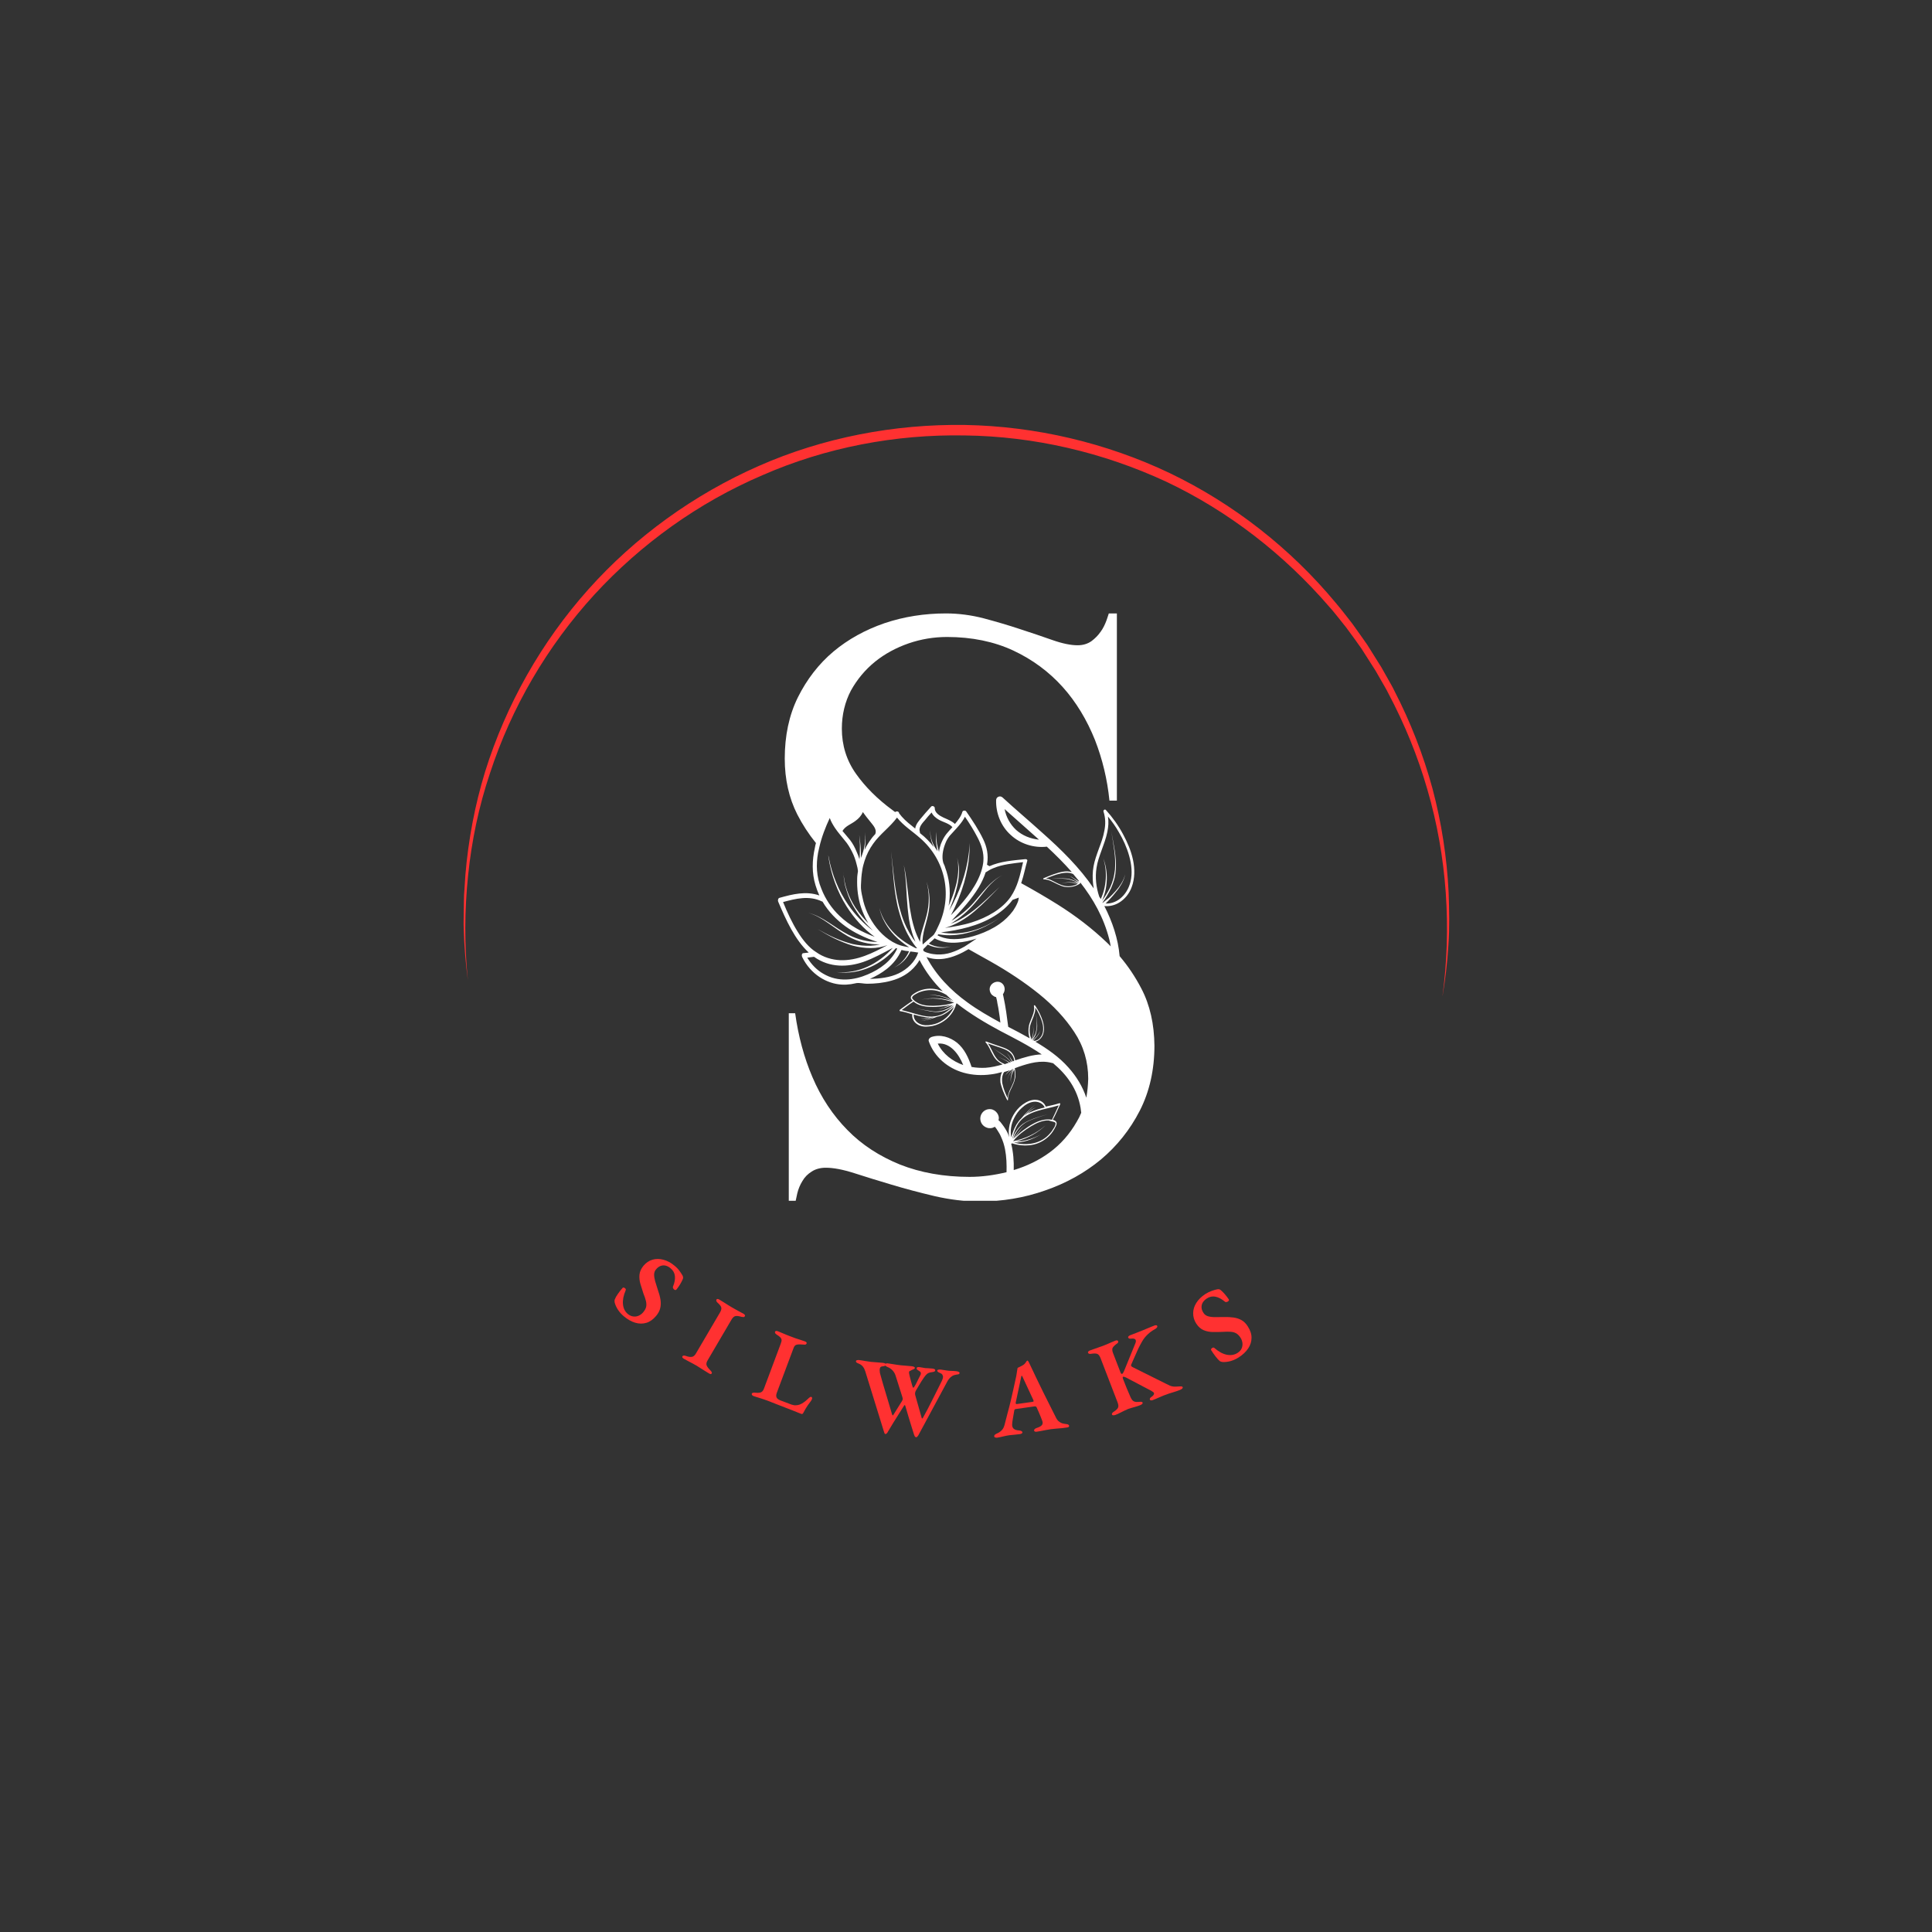 <svg xmlns="http://www.w3.org/2000/svg" xmlns:xlink="http://www.w3.org/1999/xlink" width="500" zoomAndPan="magnify" viewBox="0 0 375 375" height="500" preserveAspectRatio="xMidYMid meet" version="1.0"><rect x="0" y="0" width="375" height="375" fill="#333333" stroke="none"/><defs><g/><clipPath id="8a9c042beb"><path d="M 89.938 82.281 L 281.938 82.281 L 281.938 193.281 L 89.938 193.281 Z M 89.938 82.281 " clip-rule="nonzero"/></clipPath><clipPath id="3a8a81e783"><path d="M 151 119.066 L 224.328 119.066 L 224.328 233.066 L 151 233.066 Z M 151 119.066 " clip-rule="nonzero"/></clipPath></defs><g clip-path="url(#8a9c042beb)"><path fill="#ff3131" d="M 279.957 193.562 C 281.789 180.105 280.852 166.281 277.07 153.312 C 275.199 146.805 272.641 140.543 269.469 134.566 C 269.102 133.797 268.656 133.105 268.25 132.371 L 266.988 130.176 C 266.094 128.754 265.16 127.332 264.266 125.906 C 263.289 124.527 262.312 123.145 261.297 121.801 L 259.711 119.809 C 259.18 119.16 258.652 118.469 258.082 117.859 C 249.301 107.652 238.445 99.195 226.289 93.461 C 214.09 87.812 200.715 84.68 187.258 84.52 C 173.84 84.273 160.301 86.836 147.98 92.242 C 135.621 97.527 124.441 105.539 115.332 115.457 C 106.227 125.422 99.273 137.293 95.086 150.141 C 92.93 156.562 91.547 163.191 90.855 169.941 C 90.164 176.691 90.125 183.48 90.816 190.27 C 90.367 186.895 90.086 183.52 90.004 180.105 C 89.961 179.25 90.004 178.398 90.004 177.543 L 90.043 174.98 C 90.043 174.129 90.086 173.273 90.164 172.422 L 90.328 169.859 C 90.898 163.07 92.156 156.32 94.148 149.816 C 98.215 136.762 105.086 124.605 114.195 114.402 C 123.301 104.195 134.688 95.984 147.25 90.453 C 159.773 84.926 173.598 82.281 187.297 82.484 C 201 82.73 214.703 85.941 227.062 91.836 C 239.422 97.773 250.48 106.434 259.223 116.965 C 259.793 117.613 260.32 118.305 260.848 118.957 L 262.434 120.988 C 263.449 122.371 264.426 123.793 265.402 125.176 C 266.297 126.641 267.23 128.062 268.125 129.527 L 269.387 131.762 C 269.793 132.496 270.242 133.227 270.605 134 C 273.738 140.059 276.258 146.48 278.047 153.066 C 279.797 159.652 280.852 166.445 281.176 173.234 C 281.301 176.648 281.379 180.023 281.137 183.438 C 280.934 186.855 280.527 190.23 279.957 193.562 Z M 279.957 193.562 " fill-opacity="1" fill-rule="nonzero"/></g><g clip-path="url(#3a8a81e783)"><path fill="#ffffff" d="M 221.523 191.852 C 220.367 189.625 218.969 187.527 217.32 185.59 C 217.031 182.211 215.918 178.918 214.355 175.867 C 215.344 175.949 216.289 175.746 217.195 175.211 C 218.309 174.551 219.215 173.438 219.668 172.16 C 220.285 170.516 220.285 168.66 219.914 166.891 C 219.543 165.117 218.805 163.469 218.02 161.988 C 217.074 160.215 215.918 158.609 214.645 157.211 C 214.438 157.004 214.105 157.25 214.191 157.539 C 214.602 158.773 214.602 160.051 214.355 161.246 C 214.148 162.48 213.695 163.637 213.285 164.746 C 212.871 165.902 212.461 167.012 212.254 168.164 C 212.047 169.32 212.047 170.473 212.172 171.625 C 212.211 171.914 212.254 172.203 212.297 172.449 C 209.535 168.371 205.953 164.871 202.285 161.617 C 199.73 159.309 197.094 157.086 194.582 154.777 C 194.129 154.367 193.387 154.656 193.348 155.273 C 193.266 157.828 194.293 160.383 196.188 162.07 C 198.043 163.801 200.68 164.625 203.191 164.336 C 204.879 165.902 206.527 167.547 208.051 169.277 C 206.898 168.906 205.621 169.32 204.512 169.691 C 203.852 169.938 203.191 170.184 202.531 170.473 C 202.449 170.516 202.492 170.68 202.574 170.68 C 203.562 170.68 204.387 171.215 205.25 171.625 C 205.703 171.832 206.156 172.039 206.609 172.121 C 207.105 172.203 207.598 172.203 208.051 172.121 C 208.586 172.039 209.125 171.832 209.617 171.504 C 209.66 171.461 209.66 171.461 209.66 171.422 C 209.66 171.379 209.66 171.297 209.66 171.254 C 212.211 174.508 214.23 178.094 215.301 182.293 C 215.426 182.746 215.508 183.242 215.59 183.695 C 215.344 183.406 215.055 183.16 214.809 182.914 C 212.008 180.234 208.793 177.762 205.25 175.539 C 202.945 174.098 200.598 172.738 198.207 171.422 C 198.207 171.379 198.25 171.336 198.25 171.297 C 198.742 169.855 198.988 168.453 199.402 167.055 C 199.441 166.848 199.195 166.723 198.949 166.766 C 196.602 167.012 194.172 167.176 192.07 168.125 C 191.906 168.043 191.742 167.961 191.574 167.836 C 191.574 167.754 191.617 167.672 191.617 167.59 C 191.863 165.941 191.574 164.418 190.836 162.895 C 189.969 161.082 188.773 159.27 187.539 157.496 C 187.375 157.25 186.879 157.293 186.797 157.578 C 186.551 158.445 185.973 159.188 185.355 159.93 C 184.738 159.352 183.957 159.062 183.133 158.691 C 182.348 158.32 181.402 157.746 181.441 156.84 C 181.441 156.551 180.988 156.305 180.742 156.551 C 180 157.375 179.258 158.199 178.559 159.062 C 178.27 159.434 177.941 159.844 177.777 160.297 C 177.695 160.465 177.652 160.668 177.652 160.832 C 176.746 160.094 175.801 159.391 175.016 158.484 C 174.852 158.281 174.688 158.074 174.523 157.867 C 174.523 157.664 174.316 157.457 174.07 157.496 C 173.945 157.496 173.824 157.539 173.738 157.621 C 173.574 157.496 173.41 157.375 173.246 157.25 C 170.32 155.109 167.934 152.719 166.16 150.207 C 164.309 147.613 163.402 144.645 163.402 141.434 C 163.402 138.715 164.02 136.203 165.172 134.02 C 166.367 131.875 167.934 129.98 169.867 128.418 C 171.762 126.891 173.988 125.699 176.375 124.875 C 178.766 124.051 181.277 123.637 183.832 123.637 C 188.652 123.637 192.977 124.543 196.684 126.273 C 200.391 128.004 203.605 130.395 206.238 133.316 C 208.875 136.242 210.977 139.742 212.543 143.656 C 213.984 147.363 214.93 151.277 215.344 155.398 L 216.785 155.398 L 216.785 119.066 L 215.219 119.066 C 215.098 119.477 214.93 119.93 214.766 120.426 C 214.477 121.207 214.105 121.992 213.613 122.648 C 213.117 123.352 212.543 123.926 211.883 124.422 C 211.141 124.957 210.234 125.246 209.164 125.246 C 207.848 125.246 206.199 124.914 204.223 124.215 C 202.367 123.555 200.266 122.855 198 122.113 C 195.777 121.371 193.387 120.672 190.918 120.012 C 188.527 119.395 186.055 119.066 183.625 119.066 C 179.465 119.066 175.469 119.684 171.68 120.961 C 167.973 122.238 164.594 124.09 161.754 126.48 C 158.91 128.871 156.605 131.875 154.875 135.336 C 153.145 138.84 152.32 142.832 152.32 147.242 C 152.32 151.277 153.145 154.902 154.75 158.074 C 155.738 160.012 156.977 161.906 158.375 163.637 C 158.293 163.922 158.211 164.211 158.168 164.543 C 157.633 166.93 157.551 169.441 158.293 171.832 C 158.5 172.531 158.746 173.191 159.035 173.809 C 156.441 172.902 153.844 173.562 151.332 174.262 C 151.086 174.305 150.922 174.633 151.043 175.004 C 152.566 178.586 154.297 182.418 156.977 184.891 L 155.902 185.012 C 155.617 185.055 155.574 185.465 155.699 185.754 C 157.348 189.133 160.477 190.945 163.359 191.109 C 163.977 191.152 164.594 191.109 165.172 191.027 C 165.543 190.984 165.914 190.863 166.242 190.82 C 166.902 190.738 167.645 190.945 168.305 190.945 C 169.828 190.945 171.473 190.781 172.957 190.367 C 174.812 189.875 176.543 188.926 177.816 187.32 C 178.066 187.031 178.27 186.703 178.477 186.332 C 179.672 188.637 181.195 190.656 183.008 192.426 C 182.926 192.387 182.883 192.344 182.801 192.344 C 181.609 191.852 180.289 191.77 179.094 192.098 C 178.477 192.262 177.859 192.551 177.324 192.922 C 177.117 193.086 176.828 193.25 176.789 193.582 C 176.746 193.828 176.953 194.074 177.16 194.238 C 176.293 194.777 175.512 195.395 174.645 196.012 C 174.562 196.094 174.605 196.219 174.688 196.258 C 175.512 196.383 176.293 196.629 177.078 196.875 C 176.953 197.617 177.363 198.359 177.984 198.77 C 178.684 199.266 179.59 199.348 180.453 199.223 C 182.062 199.059 183.586 198.152 184.531 196.957 C 185.027 196.34 185.398 195.641 185.602 194.859 C 185.645 194.816 185.645 194.777 185.684 194.734 C 188.32 196.793 191.207 198.523 194.129 200.09 C 196.727 201.449 199.609 202.891 202.203 204.66 C 200.473 204.703 198.785 205.238 197.055 205.816 C 196.973 205.238 196.684 204.66 196.312 204.25 C 195.531 203.469 194.375 203.219 193.348 202.848 C 192.73 202.645 192.07 202.395 191.41 202.148 C 191.328 202.109 191.246 202.273 191.289 202.312 C 191.945 202.973 192.234 203.961 192.73 204.785 C 192.977 205.238 193.266 205.648 193.676 205.98 C 193.965 206.227 194.293 206.434 194.625 206.598 C 193.512 206.926 192.441 207.176 191.289 207.258 C 190.383 207.297 189.477 207.258 188.57 207.09 C 188.57 207.09 188.57 207.051 188.57 207.051 C 187.992 205.32 187.211 203.59 185.77 202.395 C 184.367 201.285 182.516 200.707 180.785 201.285 C 180.453 201.406 180.125 201.777 180.289 202.148 C 181.359 205.156 183.957 207.34 187.004 208.203 C 188.734 208.699 190.586 208.781 192.359 208.535 C 193.102 208.449 193.801 208.285 194.5 208.082 C 194.211 208.617 194.129 209.273 194.172 209.895 C 194.172 210.223 194.293 210.512 194.375 210.84 C 194.461 211.129 194.582 211.418 194.664 211.703 C 194.914 212.324 195.199 212.941 195.488 213.516 C 195.531 213.602 195.695 213.559 195.652 213.477 C 195.613 212.57 196.066 211.703 196.438 210.965 C 196.52 210.758 196.602 210.594 196.684 210.387 C 196.766 210.18 196.848 210.016 196.891 209.852 C 197.012 209.48 197.094 209.109 197.094 208.699 C 197.094 208.285 197.055 207.832 196.973 207.34 C 197.219 207.258 197.508 207.133 197.754 207.051 C 199.812 206.352 201.996 205.73 204.141 206.309 C 204.223 206.352 204.305 206.352 204.387 206.352 C 207.062 208.574 209.125 211.375 209.742 215.043 C 209.781 215.371 209.824 215.66 209.863 215.988 C 209.617 216.605 209.328 217.184 209 217.719 C 207.641 220.109 205.867 222.125 203.727 223.691 C 201.707 225.176 199.359 226.328 196.766 227.109 C 196.809 225.379 196.684 223.652 196.273 222.004 C 196.355 221.961 196.395 221.961 196.477 221.922 C 197.672 222.332 198.949 222.414 200.145 222.25 C 201.543 222.043 202.738 221.387 203.688 220.438 C 204.18 219.941 204.551 219.367 204.879 218.707 C 205.004 218.461 205.168 218.133 205.047 217.801 C 204.922 217.555 204.633 217.43 204.344 217.348 C 204.879 216.402 205.293 215.371 205.785 214.34 C 205.828 214.219 205.746 214.094 205.621 214.137 C 204.758 214.422 203.891 214.59 202.984 214.793 C 202.699 214.012 201.914 213.516 201.09 213.477 C 200.184 213.395 199.238 213.848 198.453 214.422 C 197.012 215.496 196.066 217.227 195.859 218.914 C 195.777 219.531 195.777 220.148 195.902 220.727 C 195.82 220.48 195.695 220.23 195.613 219.984 C 195.324 219.367 194.953 218.789 194.543 218.254 C 194.336 217.965 194.09 217.637 193.801 217.43 C 194.129 216.523 193.305 215.371 192.277 215.289 C 191 215.164 190.012 216.359 190.34 217.594 C 190.504 218.215 190.957 218.668 191.535 218.871 C 191.824 218.996 192.152 218.996 192.48 218.953 C 192.73 218.914 192.895 218.789 193.102 218.707 C 193.305 218.914 193.512 219.242 193.637 219.449 C 193.883 219.82 194.129 220.23 194.293 220.645 C 194.664 221.426 194.914 222.25 195.078 223.074 C 195.367 224.559 195.406 226.039 195.367 227.523 C 192.977 228.098 190.586 228.43 188.199 228.43 C 183.172 228.43 178.641 227.605 174.688 226.039 C 170.734 224.434 167.273 222.207 164.473 219.324 C 161.672 216.484 159.363 213.023 157.676 209.027 C 156.07 205.277 154.957 201.117 154.34 196.672 L 153.102 196.672 L 153.102 233.164 L 154.422 233.164 C 154.547 232.672 154.629 232.137 154.75 231.641 C 154.957 230.777 155.285 229.992 155.738 229.254 C 156.191 228.469 156.809 227.852 157.551 227.398 C 158.293 226.906 159.242 226.656 160.27 226.656 C 161.754 226.656 163.566 226.988 165.871 227.727 C 168.055 228.43 170.445 229.172 173.082 229.953 C 175.676 230.734 178.477 231.477 181.441 232.176 C 184.324 232.836 187.25 233.207 190.133 233.207 C 194.5 233.207 198.785 232.508 202.863 231.066 C 206.941 229.664 210.566 227.645 213.695 225.051 C 216.785 222.457 219.34 219.285 221.234 215.578 C 223.129 211.871 224.074 207.629 224.074 202.973 C 224.035 198.812 223.211 195.062 221.523 191.852 Z M 197.219 161.082 C 196.066 160.012 195.281 158.57 194.996 157.043 C 197.18 159.023 199.441 160.957 201.668 162.977 C 200.02 162.812 198.453 162.191 197.219 161.082 Z M 206.898 170.598 C 207.145 170.637 207.352 170.637 207.559 170.719 C 207.766 170.762 208.012 170.844 208.219 170.926 C 208.586 171.051 208.957 171.215 209.289 171.422 C 208.219 171.172 207.062 171.172 205.992 171.461 C 207.062 171.215 208.176 171.254 209.207 171.543 C 208.465 171.957 207.559 172.121 206.691 171.957 C 205.746 171.789 204.922 171.254 204.059 170.844 C 203.727 170.68 203.355 170.555 202.984 170.516 C 203.398 170.348 203.852 170.184 204.262 170.02 C 204.797 169.812 205.375 169.648 205.953 169.523 C 206.527 169.402 207.105 169.359 207.68 169.441 C 207.887 169.484 208.094 169.566 208.301 169.648 C 208.672 170.062 209 170.516 209.371 170.926 C 209.371 170.969 209.41 171.008 209.41 171.09 L 209 170.844 C 208.793 170.719 208.629 170.598 208.422 170.473 C 208.219 170.348 208.051 170.227 207.848 170.145 C 207.641 170.062 207.434 169.977 207.188 169.895 C 207.395 169.938 207.641 170.062 207.805 170.145 C 208.012 170.266 208.176 170.391 208.383 170.516 C 208.547 170.637 208.754 170.801 208.918 170.926 L 209.371 171.254 C 209.371 171.254 209.371 171.297 209.371 171.297 C 209 171.133 208.586 170.926 208.176 170.801 C 207.969 170.719 207.723 170.68 207.516 170.598 C 207.27 170.555 207.062 170.516 206.816 170.516 C 205.91 170.43 204.965 170.555 204.059 170.516 C 205.086 170.598 205.992 170.473 206.898 170.598 Z M 214.023 175.25 C 214.023 175.211 213.984 175.211 213.984 175.211 C 214.602 174.344 215.18 173.398 215.672 172.367 C 215.918 171.789 216.125 171.215 216.289 170.637 C 216.457 170.02 216.539 169.402 216.578 168.785 C 216.742 166.27 216.125 163.84 215.715 161.41 C 216.086 163.84 216.621 166.312 216.414 168.785 C 216.332 169.402 216.25 169.977 216.086 170.598 C 215.918 171.172 215.715 171.75 215.465 172.285 C 215.012 173.191 214.477 174.055 213.902 174.84 C 215.055 172.285 215.137 169.195 214.148 166.602 C 214.973 169.195 214.766 172.121 213.652 174.508 C 213.57 174.344 213.488 174.223 213.367 174.055 C 212.75 172.203 212.543 170.309 212.832 168.453 C 212.996 167.301 213.406 166.188 213.82 165.035 C 214.23 163.883 214.684 162.73 214.93 161.492 C 215.137 160.504 215.219 159.516 215.055 158.484 C 215.836 159.434 216.578 160.465 217.195 161.574 C 218.02 162.977 218.723 164.5 219.176 166.148 C 219.629 167.754 219.832 169.523 219.422 171.172 C 219.09 172.492 218.391 173.645 217.402 174.426 C 216.578 175.086 215.59 175.414 214.602 175.375 C 214.891 175.086 215.18 174.797 215.465 174.469 C 215.879 174.016 216.289 173.562 216.66 173.066 C 217.074 172.574 217.402 172.078 217.73 171.504 C 218.02 170.969 218.27 170.348 218.391 169.73 C 218.227 170.348 217.98 170.926 217.648 171.461 C 217.32 171.996 216.949 172.492 216.539 172.945 C 216.125 173.398 215.715 173.852 215.262 174.262 C 214.809 174.594 214.438 174.922 214.023 175.25 C 214.066 175.25 214.066 175.25 214.023 175.25 Z M 182.02 202.562 C 184.41 202.312 186.098 204.578 186.961 206.723 C 184.863 205.98 183.051 204.621 182.02 202.562 Z M 193.922 205.938 C 193.141 205.277 192.77 204.332 192.316 203.465 C 192.152 203.137 191.945 202.809 191.742 202.52 C 192.152 202.684 192.605 202.848 193.016 202.973 C 193.555 203.18 194.09 203.301 194.582 203.508 C 195.078 203.672 195.57 203.918 195.984 204.25 C 196.312 204.539 196.559 204.867 196.727 205.32 C 196.809 205.527 196.848 205.73 196.848 205.898 C 196.766 205.938 196.641 205.98 196.559 206.02 C 196.438 205.816 196.312 205.648 196.188 205.445 C 196.066 205.238 195.941 205.074 195.82 204.867 C 195.695 204.703 195.531 204.539 195.367 204.371 C 195.531 204.539 195.652 204.703 195.777 204.867 C 195.902 205.031 196.023 205.238 196.105 205.445 C 196.188 205.648 196.312 205.816 196.438 206.02 C 196.395 206.062 196.312 206.062 196.273 206.102 C 196.105 205.938 195.984 205.816 195.859 205.691 C 195.695 205.527 195.531 205.363 195.367 205.238 C 195.199 205.113 194.996 204.949 194.828 204.824 C 194.09 204.289 193.266 203.879 192.605 203.262 C 193.266 203.879 194.047 204.332 194.789 204.867 C 194.953 204.992 195.16 205.156 195.324 205.277 C 195.488 205.445 195.652 205.566 195.82 205.73 C 195.941 205.855 196.066 205.98 196.188 206.145 C 196.105 206.184 196.066 206.184 195.984 206.227 C 195.242 205.773 194.418 205.402 193.594 205.074 C 194.375 205.402 195.16 205.773 195.859 206.27 C 195.57 206.352 195.324 206.434 195.035 206.555 C 194.625 206.391 194.254 206.184 193.922 205.938 Z M 196.809 209.77 C 196.766 209.977 196.684 210.141 196.602 210.305 C 196.52 210.469 196.438 210.676 196.355 210.883 C 196.188 211.25 195.941 211.664 195.82 212.074 C 195.695 212.406 195.613 212.734 195.57 213.105 C 195.367 212.734 195.199 212.324 195.035 211.91 C 194.828 211.375 194.664 210.84 194.543 210.262 C 194.461 209.645 194.461 209.027 194.707 208.449 C 194.746 208.328 194.828 208.203 194.914 208.082 C 195.324 207.957 195.695 207.832 196.105 207.711 C 195.984 207.793 195.902 207.875 195.777 207.957 C 195.613 208.121 195.449 208.246 195.324 208.449 C 195.199 208.617 195.078 208.82 194.996 209.027 C 195.078 208.82 195.199 208.617 195.367 208.449 C 195.531 208.285 195.652 208.121 195.859 207.996 C 196.023 207.875 196.188 207.75 196.395 207.629 C 196.395 207.629 196.438 207.629 196.438 207.586 C 196.52 207.543 196.641 207.504 196.727 207.461 C 196.477 207.668 196.273 207.914 196.105 208.203 C 195.984 208.367 195.859 208.574 195.777 208.781 C 195.695 208.988 195.613 209.191 195.57 209.398 C 195.488 209.809 195.449 210.262 195.488 210.715 C 195.531 211.168 195.531 211.582 195.531 212.035 C 195.531 211.582 195.531 211.168 195.488 210.715 C 195.449 210.262 195.488 209.852 195.57 209.441 C 195.613 209.234 195.695 209.027 195.777 208.82 C 195.859 208.617 195.984 208.449 196.105 208.285 C 196.312 207.996 196.559 207.75 196.809 207.504 C 196.23 208.285 196.023 209.355 196.273 210.305 C 196.066 209.355 196.355 208.367 196.891 207.629 C 197.012 208.41 197.012 209.109 196.809 209.77 Z M 204.426 217.719 C 204.551 217.762 204.758 217.801 204.84 217.926 C 204.922 218.047 204.879 218.215 204.84 218.336 C 204.758 218.668 204.551 218.953 204.387 219.203 C 204.223 219.488 204.016 219.777 203.809 219.984 C 202.984 220.973 201.832 221.633 200.516 221.922 C 199.32 222.168 198 222.125 196.809 221.754 C 197.715 221.797 198.578 221.633 199.402 221.387 C 200.348 221.098 201.215 220.684 202.039 220.191 C 201.215 220.645 200.309 221.016 199.359 221.262 C 198.66 221.469 197.961 221.551 197.262 221.551 C 199.441 220.973 201.422 219.902 202.945 218.418 C 201.215 219.984 199.031 221.016 196.641 221.508 C 197.59 220.312 198.824 219.406 200.102 218.625 C 201.133 218.008 202.328 217.43 203.52 217.473 C 203.852 217.594 204.141 217.637 204.426 217.719 Z M 203.48 215.082 C 204.18 214.918 204.84 214.754 205.5 214.547 C 205.047 215.496 204.633 216.441 204.18 217.348 C 202.945 217.102 201.668 217.512 200.598 218.09 C 199.895 218.461 199.238 218.914 198.621 219.367 C 197.961 219.859 197.383 220.395 196.848 220.973 C 197.137 220.562 197.465 220.148 197.754 219.738 C 197.961 219.449 198.168 219.203 198.414 218.953 C 198.66 218.707 198.906 218.5 199.195 218.336 C 198.906 218.5 198.621 218.707 198.371 218.953 C 198.125 219.203 197.879 219.449 197.672 219.738 C 197.344 220.148 197.012 220.602 196.684 221.016 C 196.848 220.48 197.094 219.984 197.426 219.488 C 197.836 218.832 198.414 218.297 199.074 217.883 C 199.402 217.68 199.773 217.512 200.102 217.391 C 200.473 217.227 200.801 217.102 201.172 216.977 C 201.914 216.73 202.613 216.484 203.355 216.277 C 202.613 216.484 201.914 216.688 201.172 216.938 C 200.801 217.059 200.434 217.184 200.102 217.348 C 199.73 217.473 199.359 217.637 199.031 217.844 C 198.332 218.215 197.754 218.789 197.301 219.449 C 196.93 219.941 196.684 220.52 196.477 221.098 C 196.52 220.809 196.602 220.48 196.727 220.191 C 196.727 220.148 196.727 220.148 196.727 220.109 C 196.973 219.406 197.219 218.707 197.633 218.09 C 198.043 217.473 198.621 216.938 199.277 216.523 C 200.598 215.742 202.078 215.414 203.48 215.082 Z M 196.848 217.02 C 197.219 216.277 197.715 215.578 198.332 215.043 C 198.988 214.422 199.812 213.93 200.68 213.848 C 201.543 213.766 202.449 214.176 202.781 214.961 C 202.328 215.082 201.875 215.164 201.422 215.328 C 200.762 215.535 200.102 215.781 199.484 216.152 C 199.609 216.031 199.691 215.949 199.812 215.824 C 200.184 215.496 200.598 215.164 201.09 214.961 C 200.598 215.125 200.184 215.414 199.773 215.742 C 199.441 216.031 199.113 216.32 198.785 216.605 C 199.441 215.824 200.145 215.082 200.926 214.422 C 199.938 215.207 199.031 216.113 198.207 217.102 C 198 217.309 197.797 217.512 197.633 217.762 C 197.094 218.461 196.766 219.285 196.477 220.109 C 196.477 220.109 196.477 220.148 196.477 220.148 C 196.395 220.355 196.312 220.562 196.273 220.766 C 196.066 219.531 196.23 218.215 196.848 217.02 Z M 191.328 169.32 C 191.824 168.988 192.316 168.703 192.852 168.496 C 194.625 167.754 196.602 167.59 198.578 167.344 C 198.289 168.535 198.043 169.773 197.633 171.008 C 197.301 172.039 196.848 173.066 196.188 174.055 C 194.582 176.402 191.617 178.094 188.609 179.039 C 186.922 179.574 185.148 179.863 183.422 180.113 C 184.449 179.824 185.48 179.371 186.387 178.836 C 187.414 178.258 188.363 177.559 189.227 176.816 C 190.094 176.074 190.918 175.293 191.699 174.508 C 192.48 173.727 193.223 172.945 194.008 172.16 C 193.223 172.902 192.398 173.688 191.617 174.426 C 190.793 175.168 189.969 175.949 189.062 176.652 C 188.156 177.352 187.211 178.012 186.223 178.547 C 185.684 178.836 185.109 179.082 184.531 179.289 C 186.344 178.215 187.91 176.816 189.188 175.332 C 190.051 174.344 190.793 173.316 191.617 172.328 C 192.441 171.379 193.387 170.473 194.582 169.855 C 193.348 170.473 192.359 171.336 191.492 172.285 C 190.629 173.234 189.848 174.223 188.98 175.211 C 187.785 176.57 186.305 177.762 184.695 178.711 C 186.676 176.609 188.609 174.508 189.969 172.242 C 190.504 171.336 190.957 170.391 191.289 169.402 C 191.207 169.359 191.246 169.359 191.328 169.32 Z M 182.637 180.977 C 186.223 180.523 189.848 179.742 192.934 177.848 C 194.293 177.023 195.57 175.949 196.438 174.797 C 196.477 174.758 196.52 174.715 196.52 174.676 L 197.754 174.223 C 197.715 174.594 197.633 174.922 197.465 175.293 C 197.262 175.785 196.973 176.281 196.641 176.773 C 195.941 177.723 195.035 178.629 193.965 179.371 C 192.73 180.234 191.328 180.895 189.93 181.387 C 188.652 181.84 187.293 182.172 185.934 182.254 C 185.438 182.293 184.945 182.293 184.449 182.254 C 183.586 182.172 182.762 181.965 181.977 181.555 C 182.02 181.473 182.062 181.43 182.102 181.348 C 182.43 181.387 182.762 181.43 183.09 181.473 C 184.777 181.637 186.508 181.43 188.156 180.977 C 190.34 180.398 192.359 179.371 194.129 178.051 C 190.836 180.441 186.59 181.719 182.637 180.977 Z M 186.18 160.176 C 186.633 159.641 187.004 159.105 187.293 158.527 C 188.199 159.844 189.023 161.164 189.723 162.523 C 190.504 164.004 191 165.488 190.875 167.137 C 190.875 167.262 190.836 167.383 190.836 167.508 C 190.422 170.473 188.488 173.316 186.18 175.91 C 185.684 176.488 185.148 177.062 184.574 177.641 C 185.684 175.539 186.508 173.438 187.129 171.336 C 187.621 169.566 187.992 167.797 188.117 166.066 C 188.199 165.242 188.199 164.418 188.199 163.637 C 188.156 164.418 188.117 165.199 187.992 166.023 C 187.746 167.754 187.332 169.523 186.715 171.297 C 186.098 173.109 185.273 174.961 184.242 176.734 C 184.82 175.25 185.398 173.77 185.727 172.242 C 185.973 171.254 186.098 170.309 186.137 169.32 C 186.137 168.824 186.137 168.332 186.055 167.879 C 186.016 167.383 185.891 166.93 185.77 166.477 C 185.891 166.93 185.973 167.426 185.973 167.918 C 186.016 168.414 186.016 168.867 185.973 169.359 C 185.891 170.309 185.727 171.297 185.438 172.242 C 185.109 173.438 184.656 174.633 184.121 175.828 C 184.16 175.582 184.203 175.332 184.242 175.129 C 184.531 172.781 184.242 170.473 183.422 168.289 C 183.422 168.25 183.422 168.207 183.379 168.164 C 183.379 168.164 183.379 168.125 183.379 168.125 C 183.297 167.918 183.215 167.715 183.09 167.465 C 182.762 166.355 183.008 165.035 183.379 164.004 C 183.422 163.883 183.461 163.801 183.504 163.676 C 183.707 163.141 183.996 162.645 184.367 162.191 C 184.984 161.492 185.645 160.832 186.18 160.176 Z M 178.52 160.75 C 178.641 160.176 179.137 159.641 179.508 159.227 C 179.918 158.691 180.371 158.199 180.824 157.703 C 181.07 158.281 181.648 158.773 182.227 159.105 C 183.09 159.598 184.203 159.805 184.863 160.547 C 184.492 160.957 184.078 161.41 183.707 161.863 C 183.379 162.277 183.09 162.77 182.844 163.305 C 182.762 163.512 182.68 163.676 182.598 163.883 C 182.43 164.375 182.309 164.871 182.266 165.363 C 182.102 164.828 181.977 164.293 181.855 163.758 C 181.812 163.43 181.773 163.059 181.73 162.73 C 181.691 162.316 181.691 161.863 181.691 161.453 C 181.648 161.863 181.648 162.277 181.648 162.688 C 181.648 163.059 181.691 163.43 181.73 163.801 C 181.812 164.254 181.855 164.746 181.977 165.199 C 181.277 164.293 180.785 163.266 180.617 162.109 C 180.578 161.781 180.535 161.453 180.535 161.121 C 180.535 161.453 180.535 161.781 180.578 162.07 C 180.66 162.895 180.906 163.676 181.238 164.418 C 180.867 163.922 180.496 163.469 180.043 163.016 C 179.59 162.562 179.094 162.109 178.559 161.699 C 178.559 161.656 178.559 161.574 178.559 161.535 C 178.477 161.246 178.438 161 178.52 160.75 Z M 163.523 161.285 C 164.102 160.297 165.254 159.969 166.078 159.309 C 166.656 158.898 167.191 158.32 167.48 157.621 C 167.934 158.238 168.344 158.816 168.84 159.391 C 169.332 160.051 170.238 160.875 169.91 161.824 C 169.91 161.824 169.91 161.863 169.91 161.863 C 169.621 162.191 169.332 162.48 169.086 162.852 C 168.59 163.512 168.18 164.211 167.809 164.953 C 168.016 163.801 168.055 162.645 167.934 161.492 C 168.055 163.223 167.766 164.953 167.109 166.52 C 167.109 165.941 167.109 165.406 167.066 164.828 C 167.027 163.883 166.902 162.934 166.777 162.027 C 166.859 162.977 166.945 163.922 166.902 164.828 C 166.902 165.488 166.902 166.105 166.82 166.766 C 166.656 166.27 166.492 165.777 166.285 165.363 C 165.953 164.543 165.543 163.758 165.008 163.059 C 164.555 162.48 164.02 161.906 163.523 161.285 Z M 158.789 165.531 C 158.871 165.16 158.953 164.789 159.035 164.418 C 159.488 162.441 160.23 160.547 161.055 158.773 C 161.301 159.477 161.672 160.094 162.043 160.668 C 162.617 161.535 163.32 162.316 163.938 163.098 C 164.512 163.758 164.965 164.5 165.379 165.324 C 165.789 166.105 166.078 166.973 166.285 167.836 C 166.406 168.25 166.492 168.66 166.531 169.07 C 166.492 169.277 166.492 169.441 166.449 169.648 C 166.367 170.184 166.367 170.719 166.367 171.254 C 166.367 173.148 166.695 175.086 167.398 176.855 C 167.727 177.68 168.098 178.465 168.551 179.207 C 167.645 178.301 166.82 177.309 166.078 176.238 C 165.418 175.211 164.844 174.098 164.43 172.902 C 164.227 172.328 164.059 171.707 163.938 171.09 C 163.812 170.473 163.73 169.855 163.73 169.195 C 163.73 169.812 163.773 170.473 163.895 171.09 C 163.977 171.707 164.141 172.328 164.348 172.945 C 164.719 174.18 165.254 175.332 165.914 176.363 C 166.902 178.012 168.137 179.41 169.457 180.648 C 167.645 179.289 165.996 177.598 164.637 175.621 C 162.785 172.945 161.465 169.73 160.848 166.355 C 160.805 166.23 160.805 166.105 160.766 166.023 C 160.766 166.148 160.805 166.23 160.805 166.355 C 161.301 169.773 162.535 173.109 164.309 175.91 C 165.789 178.258 167.645 180.316 169.785 181.84 C 167.355 180.934 164.965 179.699 162.949 177.762 C 161.465 176.363 160.188 174.508 159.406 172.449 C 158.457 170.145 158.375 167.797 158.789 165.531 Z M 168.508 179.121 Z M 154.832 180.852 C 153.723 179.082 152.816 177.105 151.992 175.086 C 154.461 174.426 157.016 173.77 159.527 174.961 C 159.57 175.004 159.613 175.004 159.652 175.004 C 160.23 175.992 160.93 176.898 161.672 177.68 C 163.195 179.289 164.965 180.523 166.82 181.43 C 167.973 182.008 169.125 182.461 170.32 182.828 C 168.426 182.828 166.492 182.375 164.68 181.43 C 163.402 180.77 162.125 179.906 160.887 179.082 C 159.613 178.258 158.293 177.516 156.895 177.188 C 158.293 177.559 159.57 178.34 160.805 179.207 C 162.043 180.07 163.277 180.977 164.555 181.719 C 166.531 182.828 168.672 183.324 170.816 183.324 C 170.238 183.449 169.621 183.531 169.004 183.57 C 167.852 183.613 166.656 183.488 165.5 183.242 C 164.348 182.953 163.195 182.543 162.043 182.047 C 160.887 181.555 159.777 180.934 158.664 180.316 C 159.777 180.977 160.887 181.637 162 182.172 C 163.152 182.707 164.309 183.199 165.461 183.531 C 166.656 183.859 167.852 184.023 169.043 184.023 C 170.156 184.023 171.227 183.82 172.258 183.449 C 169.414 184.973 166.449 186.496 163.07 186.371 C 161.508 186.289 159.859 185.836 158.418 184.809 C 157.016 183.941 155.82 182.461 154.832 180.852 Z M 159.816 189.008 C 158.582 188.309 157.512 187.238 156.688 185.879 L 158.004 185.715 C 161.055 187.898 164.594 187.73 167.602 186.703 C 169.578 186 171.434 184.973 173.285 183.984 C 170.566 187.031 166.613 189.09 162.371 188.68 C 164.637 189.008 166.945 188.598 168.961 187.691 C 170.816 186.867 172.504 185.59 173.906 184.023 C 173.988 184.066 174.07 184.105 174.152 184.105 C 173.039 186.539 170.773 188.145 168.426 189.133 C 165.832 190.246 162.699 190.699 159.816 189.008 Z M 174.441 188.926 C 172.711 189.75 170.773 189.957 168.84 189.996 C 169.992 189.504 171.145 188.844 172.133 188.062 C 173.371 187.074 174.359 185.836 174.977 184.395 C 175.469 184.52 175.965 184.602 176.457 184.641 C 175.883 185.961 174.852 187.156 173.535 187.812 C 174.895 187.195 176.047 186.086 176.707 184.684 C 177.199 184.727 177.695 184.809 178.188 184.891 C 178.188 184.891 178.23 184.891 178.23 184.891 C 177.613 186.703 176.129 188.102 174.441 188.926 Z M 179.055 182.5 C 179.094 181.965 179.176 181.43 179.301 180.852 C 179.383 180.441 179.508 179.988 179.629 179.574 C 179.797 178.918 180 178.258 180.125 177.598 C 180.617 175.414 180.496 173.191 179.836 171.133 C 180.414 173.234 180.414 175.414 179.879 177.559 C 179.711 178.176 179.547 178.793 179.344 179.41 C 179.219 179.863 179.055 180.316 178.93 180.77 C 178.766 181.305 178.641 181.883 178.602 182.461 C 178.602 182.582 178.602 182.707 178.602 182.828 C 178.148 182.008 177.777 181.141 177.488 180.234 C 177.281 179.574 177.117 178.918 176.953 178.215 C 176.953 178.133 176.91 178.051 176.91 177.969 C 176.789 177.352 176.707 176.773 176.582 176.156 C 176.5 175.457 176.418 174.797 176.336 174.098 C 176.254 173.398 176.172 172.695 176.09 172.039 C 175.922 170.637 175.758 169.277 175.43 167.918 C 175.676 169.277 175.801 170.68 175.883 172.039 C 175.922 172.738 175.965 173.438 176.004 174.141 C 176.047 174.84 176.129 175.539 176.172 176.238 C 176.211 176.734 176.293 177.188 176.336 177.68 C 176.375 177.887 176.375 178.094 176.418 178.34 C 176.543 179.039 176.664 179.742 176.871 180.441 C 177.078 181.266 177.363 182.047 177.695 182.828 C 177.531 182.625 177.363 182.375 177.199 182.172 C 176.746 181.473 176.336 180.77 175.965 180.027 C 175.469 179 175.059 177.93 174.77 176.816 C 174.605 176.32 174.48 175.785 174.359 175.293 C 173.574 171.996 173.371 168.617 172.957 165.242 C 173.328 168.578 173.41 171.996 174.109 175.332 C 174.191 175.746 174.277 176.156 174.398 176.57 C 174.73 177.805 175.098 179.039 175.637 180.195 C 175.965 180.977 176.375 181.719 176.828 182.461 C 177.199 183.035 177.57 183.57 178.023 184.066 C 177.898 184.066 177.777 184.023 177.695 184.023 C 176.254 183.324 174.895 182.418 173.738 181.305 C 172.34 179.945 171.188 178.215 170.691 176.238 C 171.105 178.258 172.215 180.07 173.574 181.512 C 174.441 182.418 175.43 183.199 176.457 183.859 C 176.172 183.82 175.883 183.777 175.551 183.695 C 174.48 183.488 173.492 183.035 172.547 182.375 C 170.773 181.141 169.332 179.289 168.387 177.227 C 167.934 176.238 167.602 175.211 167.398 174.141 C 167.23 173.398 167.066 172.613 167.109 171.832 C 167.148 170.883 167.191 169.938 167.355 168.988 C 167.438 168.371 167.602 167.715 167.809 167.094 C 168.18 165.902 168.758 164.789 169.457 163.801 C 170.816 161.863 172.75 160.547 174.109 158.691 C 175.387 160.297 177.078 161.328 178.559 162.645 C 183.625 167.012 184.984 174.016 182.02 179.988 C 181.895 180.234 181.773 180.48 181.648 180.77 C 181.523 180.977 181.402 181.184 181.277 181.387 C 181.07 181.637 180.785 181.84 180.535 182.047 C 180.043 182.461 179.59 182.914 179.094 183.324 C 179.055 182.996 179.055 182.746 179.055 182.5 Z M 179.219 184.273 C 179.219 184.23 179.258 184.188 179.301 184.148 C 179.426 183.984 179.629 183.859 179.754 183.695 C 179.797 183.652 180.043 183.324 180.125 183.367 C 181.523 184.066 183.172 184.148 184.613 183.695 C 183.172 184.066 181.609 183.859 180.289 183.16 C 180.453 182.996 180.617 182.828 180.785 182.707 C 180.988 182.543 181.195 182.336 181.402 182.129 C 182.762 182.871 184.285 183.078 185.809 182.953 C 187.086 182.871 188.363 182.582 189.559 182.172 C 188.773 182.707 187.992 183.242 187.211 183.734 C 186.387 184.188 185.52 184.602 184.613 184.891 C 183.75 185.18 182.801 185.301 181.855 185.262 C 181.402 185.219 180.906 185.18 180.453 185.055 C 180.043 184.93 179.547 184.848 179.258 184.559 C 179.219 184.52 179.176 184.395 179.219 184.273 Z M 176.871 196.547 C 176.254 196.383 175.637 196.219 175.016 196.051 C 175.801 195.477 176.543 194.898 177.324 194.406 C 178.188 195.145 179.383 195.395 180.535 195.434 C 181.238 195.477 181.977 195.434 182.68 195.352 C 183.379 195.27 184.121 195.188 184.82 194.98 C 184.41 195.145 183.996 195.312 183.543 195.477 C 183.254 195.598 182.969 195.684 182.637 195.766 C 182.348 195.848 182.02 195.887 181.73 195.887 C 182.062 195.887 182.348 195.848 182.68 195.805 C 182.969 195.723 183.297 195.641 183.586 195.559 C 184.039 195.395 184.531 195.23 184.984 195.062 C 184.574 195.395 184.16 195.684 183.668 195.887 C 183.051 196.176 182.309 196.34 181.609 196.34 C 181.238 196.34 180.906 196.301 180.578 196.219 L 179.547 196.051 C 178.848 195.93 178.188 195.805 177.531 195.641 C 178.188 195.805 178.891 195.969 179.547 196.094 L 180.578 196.301 C 180.906 196.34 181.277 196.422 181.648 196.422 C 182.348 196.465 183.09 196.301 183.75 196.012 C 184.285 195.766 184.738 195.477 185.191 195.145 C 185.027 195.352 184.777 195.559 184.574 195.723 C 184.574 195.723 184.531 195.766 184.531 195.766 C 183.996 196.176 183.461 196.59 182.844 196.875 C 182.227 197.164 181.523 197.289 180.824 197.328 C 179.426 197.328 178.105 196.918 176.871 196.547 Z M 182.926 198.07 C 182.309 198.484 181.609 198.77 180.867 198.895 C 180.082 199.059 179.219 199.059 178.52 198.73 C 177.777 198.398 177.281 197.699 177.363 196.918 C 177.777 197.039 178.188 197.164 178.602 197.246 C 179.219 197.371 179.836 197.492 180.453 197.492 C 180.332 197.535 180.207 197.578 180.043 197.578 C 179.59 197.66 179.137 197.742 178.684 197.66 C 179.137 197.781 179.59 197.742 180.082 197.66 C 180.496 197.578 180.867 197.492 181.277 197.453 C 180.414 197.781 179.547 198.031 178.641 198.195 C 179.754 198.031 180.906 197.742 181.977 197.328 C 182.227 197.289 182.473 197.207 182.719 197.125 C 183.461 196.836 184.121 196.34 184.695 195.848 C 184.695 195.848 184.738 195.805 184.738 195.805 C 184.902 195.684 185.066 195.559 185.191 195.395 C 184.695 196.504 183.914 197.453 182.926 198.07 Z M 181.156 195.23 C 180.043 195.23 178.848 195.145 177.898 194.527 C 177.652 194.406 177.445 194.199 177.281 194.035 C 177.199 193.953 177.035 193.828 177.035 193.664 C 177.035 193.539 177.117 193.418 177.199 193.332 C 177.406 193.129 177.695 192.965 177.941 192.84 C 178.23 192.676 178.477 192.551 178.805 192.469 C 179.961 192.098 181.195 192.059 182.348 192.469 C 182.801 192.633 183.254 192.84 183.668 193.086 C 184.121 193.539 184.613 193.953 185.109 194.363 C 184.449 193.91 183.707 193.621 182.969 193.418 C 182.102 193.168 181.195 193.086 180.332 193.086 C 181.195 193.129 182.102 193.25 182.969 193.5 C 183.586 193.664 184.203 193.953 184.738 194.281 C 182.762 193.664 180.703 193.582 178.805 194.035 C 180.906 193.582 183.133 193.828 185.191 194.609 C 183.914 195.062 182.516 195.188 181.156 195.23 Z M 200.598 201.984 C 200.68 201.902 200.762 201.777 200.844 201.695 C 201.008 201.531 201.133 201.324 201.297 201.16 C 201.422 200.953 201.586 200.789 201.668 200.582 C 201.793 200.379 201.875 200.172 201.914 199.926 C 201.875 200.172 201.75 200.379 201.625 200.582 C 201.504 200.789 201.379 200.953 201.215 201.16 C 201.051 201.324 200.926 201.488 200.762 201.656 C 200.68 201.777 200.555 201.859 200.473 201.941 C 200.473 201.941 200.434 201.902 200.434 201.902 C 200.637 201.57 200.801 201.285 200.969 200.914 C 201.051 200.707 201.133 200.461 201.172 200.254 C 201.215 200.008 201.254 199.801 201.297 199.555 C 201.379 198.605 201.172 197.699 201.09 196.754 C 201.172 197.699 201.297 198.605 201.215 199.555 C 201.172 199.801 201.133 200.008 201.09 200.211 C 201.051 200.418 200.969 200.664 200.844 200.871 C 200.68 201.203 200.516 201.531 200.309 201.82 C 200.68 200.832 200.68 199.676 200.391 198.688 C 200.68 199.676 200.598 200.789 200.227 201.738 C 200.227 201.738 200.184 201.738 200.184 201.695 C 199.895 200.953 199.773 200.129 199.895 199.348 C 200.062 198.441 200.555 197.617 200.801 196.711 C 200.926 196.34 200.969 195.969 200.969 195.598 C 201.215 195.969 201.461 196.383 201.668 196.836 C 201.914 197.371 202.16 197.945 202.328 198.566 C 202.492 199.141 202.531 199.801 202.41 200.418 C 202.285 200.914 202.039 201.324 201.668 201.656 C 201.422 201.859 201.09 202.023 200.762 202.023 C 200.637 201.984 200.637 201.984 200.598 201.984 Z M 210.852 213.062 C 210.852 213.105 210.852 213.105 210.852 213.062 C 210.152 210.922 208.918 208.902 207.395 207.215 C 205.582 205.156 203.316 203.59 200.969 202.191 C 201.625 202.023 202.203 201.449 202.449 200.789 C 202.902 199.555 202.449 198.152 201.957 197.039 C 201.668 196.383 201.297 195.723 200.887 195.145 C 200.801 195.062 200.68 195.145 200.68 195.23 C 200.887 196.176 200.434 197.125 200.102 197.945 C 199.938 198.398 199.73 198.812 199.691 199.266 C 199.609 199.719 199.609 200.172 199.648 200.625 C 199.691 200.914 199.773 201.242 199.855 201.531 C 199.113 201.117 198.414 200.75 197.672 200.336 C 197.012 200.008 196.355 199.637 195.695 199.305 C 195.449 197.371 195.199 195.434 194.789 193.539 C 194.746 193.375 194.707 193.168 194.664 192.965 C 194.746 192.879 194.789 192.797 194.828 192.715 C 195.242 191.934 194.914 190.902 194.047 190.613 C 193.223 190.367 192.277 190.902 192.109 191.77 C 192.027 192.223 192.195 192.715 192.48 193.047 C 192.648 193.211 192.852 193.332 193.059 193.457 C 193.141 193.5 193.223 193.5 193.348 193.539 C 193.387 193.664 193.387 193.785 193.43 193.871 C 193.512 194.156 193.555 194.445 193.594 194.734 C 193.719 195.27 193.801 195.805 193.883 196.34 C 194.008 197.039 194.09 197.781 194.172 198.484 C 191.988 197.289 189.805 196.051 187.785 194.57 C 184.531 192.223 181.691 189.297 179.836 185.754 C 180.906 186.168 182.102 186.25 183.254 186.086 C 184.945 185.836 186.551 185.094 187.992 184.23 C 189.395 185.012 190.754 185.797 192.109 186.539 C 195.695 188.555 198.906 190.699 201.668 192.922 C 204.469 195.188 206.773 197.66 208.504 200.297 C 210.316 203.016 211.223 206.062 211.223 209.398 C 211.184 210.676 211.059 211.91 210.852 213.062 Z M 210.852 213.062 " fill-opacity="1" fill-rule="nonzero"/></g><g fill="#ff3131" fill-opacity="1"><g transform="translate(117.965, 252.477)"><g><path d="M 3.141 3.031 C 2.691 2.656 2.316 2.242 2.016 1.797 C 1.711 1.348 1.488 0.867 1.344 0.359 C 1.32 0.254 1.312 0.148 1.312 0.047 C 1.312 -0.055 1.328 -0.156 1.359 -0.25 C 1.484 -0.582 1.691 -0.953 1.984 -1.359 C 2.273 -1.773 2.57 -2.148 2.875 -2.484 C 2.926 -2.555 2.992 -2.582 3.078 -2.562 C 3.172 -2.551 3.258 -2.508 3.344 -2.438 C 3.426 -2.375 3.477 -2.305 3.5 -2.234 C 3.52 -2.172 3.508 -2.094 3.469 -2 C 3.051 -1.031 2.879 -0.145 2.953 0.656 C 3.023 1.457 3.336 2.094 3.891 2.562 C 4.234 2.844 4.586 3.004 4.953 3.047 C 5.328 3.098 5.68 3.047 6.016 2.891 C 6.348 2.742 6.633 2.523 6.875 2.234 C 7.188 1.867 7.379 1.516 7.453 1.172 C 7.523 0.828 7.508 0.445 7.406 0.031 C 7.312 -0.375 7.148 -0.852 6.922 -1.406 C 6.723 -2.02 6.531 -2.633 6.344 -3.25 C 6.164 -3.863 6.102 -4.469 6.156 -5.062 C 6.219 -5.664 6.477 -6.242 6.938 -6.797 C 7.426 -7.379 8.004 -7.77 8.672 -7.969 C 9.336 -8.164 10.039 -8.164 10.781 -7.969 C 11.531 -7.781 12.254 -7.395 12.953 -6.812 C 13.348 -6.488 13.676 -6.145 13.938 -5.781 C 14.195 -5.426 14.395 -5.125 14.531 -4.875 C 14.594 -4.738 14.625 -4.613 14.625 -4.5 C 14.633 -4.395 14.598 -4.258 14.516 -4.094 C 14.398 -3.82 14.238 -3.516 14.031 -3.172 C 13.832 -2.836 13.598 -2.504 13.328 -2.172 C 13.211 -2.035 13.055 -2.047 12.859 -2.203 C 12.785 -2.266 12.723 -2.352 12.672 -2.469 C 12.617 -2.594 12.617 -2.695 12.672 -2.781 C 12.984 -3.539 13.102 -4.211 13.031 -4.797 C 12.969 -5.391 12.695 -5.883 12.219 -6.281 C 11.906 -6.551 11.582 -6.727 11.25 -6.812 C 10.926 -6.895 10.602 -6.879 10.281 -6.766 C 9.957 -6.66 9.648 -6.43 9.359 -6.078 C 9.129 -5.805 9.008 -5.477 9 -5.094 C 9 -4.707 9.066 -4.27 9.203 -3.781 C 9.348 -3.289 9.52 -2.738 9.719 -2.125 C 9.969 -1.438 10.141 -0.801 10.234 -0.219 C 10.328 0.363 10.312 0.91 10.188 1.422 C 10.07 1.93 9.805 2.438 9.391 2.938 C 8.816 3.625 8.188 4.07 7.5 4.281 C 6.812 4.488 6.094 4.484 5.344 4.266 C 4.602 4.047 3.867 3.633 3.141 3.031 Z M 3.141 3.031 "/></g></g></g><g fill="#ff3131" fill-opacity="1"><g transform="translate(132.06, 263.256)"><g><path d="M 0.656 0.469 C 0.539 0.406 0.457 0.332 0.406 0.25 C 0.352 0.164 0.348 0.086 0.391 0.016 C 0.492 -0.16 0.707 -0.191 1.031 -0.078 C 1.531 0.098 1.926 0.16 2.219 0.109 C 2.52 0.066 2.781 -0.141 3 -0.516 L 7.688 -8.5 C 7.914 -8.883 8 -9.207 7.938 -9.469 C 7.875 -9.727 7.641 -10.035 7.234 -10.391 C 6.973 -10.629 6.898 -10.844 7.016 -11.031 C 7.055 -11.102 7.129 -11.133 7.234 -11.125 C 7.336 -11.113 7.441 -11.078 7.547 -11.016 C 7.828 -10.848 8.098 -10.68 8.359 -10.516 C 8.617 -10.348 8.875 -10.188 9.125 -10.031 C 9.375 -9.875 9.629 -9.719 9.891 -9.562 C 10.129 -9.414 10.375 -9.273 10.625 -9.141 C 10.883 -9.004 11.148 -8.859 11.422 -8.703 C 11.703 -8.555 11.984 -8.406 12.266 -8.25 C 12.379 -8.176 12.461 -8.098 12.516 -8.016 C 12.566 -7.941 12.566 -7.863 12.516 -7.781 C 12.461 -7.676 12.379 -7.617 12.266 -7.609 C 12.16 -7.609 12.031 -7.625 11.875 -7.656 C 11.32 -7.82 10.914 -7.867 10.656 -7.797 C 10.406 -7.734 10.164 -7.516 9.938 -7.141 L 5.281 0.797 C 5.062 1.16 5 1.477 5.094 1.75 C 5.195 2.02 5.438 2.344 5.812 2.719 C 5.938 2.852 6.023 2.969 6.078 3.062 C 6.129 3.156 6.129 3.25 6.078 3.344 C 6.023 3.426 5.953 3.461 5.859 3.453 C 5.773 3.441 5.676 3.398 5.562 3.328 C 5.27 3.16 4.988 2.988 4.719 2.812 C 4.445 2.645 4.18 2.477 3.922 2.312 C 3.672 2.145 3.426 1.988 3.188 1.844 C 2.926 1.688 2.656 1.535 2.375 1.391 C 2.094 1.242 1.805 1.094 1.516 0.938 C 1.223 0.789 0.938 0.633 0.656 0.469 Z M 0.656 0.469 "/></g></g></g><g fill="#ff3131" fill-opacity="1"><g transform="translate(145.42, 270.542)"><g><path d="M 0.844 0.438 C 0.707 0.383 0.609 0.312 0.547 0.219 C 0.492 0.125 0.477 0.047 0.5 -0.016 C 0.539 -0.117 0.613 -0.18 0.719 -0.203 C 0.832 -0.223 0.938 -0.234 1.031 -0.234 C 1.531 -0.172 1.922 -0.18 2.203 -0.266 C 2.492 -0.359 2.711 -0.602 2.859 -1 L 6.141 -9.781 C 6.254 -10.07 6.301 -10.305 6.281 -10.484 C 6.258 -10.66 6.176 -10.82 6.031 -10.969 C 5.895 -11.113 5.676 -11.281 5.375 -11.469 C 5.062 -11.664 4.941 -11.863 5.016 -12.062 C 5.047 -12.145 5.113 -12.191 5.219 -12.203 C 5.332 -12.211 5.441 -12.195 5.547 -12.156 C 5.867 -12.031 6.172 -11.906 6.453 -11.781 C 6.734 -11.664 7.004 -11.551 7.266 -11.438 C 7.535 -11.332 7.805 -11.227 8.078 -11.125 C 8.367 -11.008 8.66 -10.898 8.953 -10.797 C 9.254 -10.703 9.562 -10.602 9.875 -10.5 C 10.195 -10.406 10.504 -10.301 10.797 -10.188 C 10.93 -10.145 11.031 -10.086 11.094 -10.016 C 11.156 -9.941 11.172 -9.859 11.141 -9.766 C 11.098 -9.66 11.023 -9.594 10.922 -9.562 C 10.816 -9.539 10.68 -9.539 10.516 -9.562 C 9.961 -9.613 9.539 -9.609 9.25 -9.547 C 8.957 -9.492 8.75 -9.285 8.625 -8.922 L 5.359 -0.203 C 5.223 0.172 5.207 0.473 5.312 0.703 C 5.414 0.941 5.695 1.145 6.156 1.312 L 8.234 2.094 C 8.523 2.195 8.805 2.238 9.078 2.219 C 9.359 2.207 9.602 2.16 9.812 2.078 C 10.125 1.953 10.395 1.801 10.625 1.625 C 10.863 1.457 11.113 1.25 11.375 1 C 11.531 0.844 11.664 0.727 11.781 0.656 C 11.895 0.582 11.988 0.562 12.062 0.594 C 12.156 0.625 12.203 0.688 12.203 0.781 C 12.211 0.883 12.203 0.977 12.172 1.062 C 12.16 1.082 12.141 1.117 12.109 1.172 C 12.078 1.234 12.051 1.285 12.031 1.328 C 11.789 1.648 11.582 1.93 11.406 2.172 C 11.238 2.41 11.086 2.645 10.953 2.875 C 10.816 3.113 10.676 3.367 10.531 3.641 C 10.488 3.734 10.438 3.805 10.375 3.859 C 10.312 3.922 10.219 3.93 10.094 3.891 C 9.719 3.742 9.266 3.562 8.734 3.344 C 8.211 3.133 7.648 2.914 7.047 2.688 C 6.441 2.457 5.836 2.223 5.234 1.984 C 4.641 1.742 4.082 1.523 3.562 1.328 C 3.27 1.223 2.941 1.109 2.578 0.984 C 2.211 0.867 1.863 0.758 1.531 0.656 C 1.207 0.562 0.977 0.488 0.844 0.438 Z M 0.844 0.438 "/></g></g></g><g fill="#ff3131" fill-opacity="1"><g transform="translate(164.64, 277.154)"><g><path d="M 7.219 1.188 C 7.125 1.176 7.055 1.109 7.016 0.984 C 6.984 0.867 6.941 0.738 6.891 0.594 L 3.312 -10.969 C 3.207 -11.32 3.062 -11.617 2.875 -11.859 C 2.695 -12.109 2.426 -12.312 2.062 -12.469 C 1.895 -12.531 1.754 -12.598 1.641 -12.672 C 1.535 -12.754 1.488 -12.848 1.5 -12.953 C 1.508 -13.047 1.57 -13.109 1.688 -13.141 C 1.812 -13.172 1.941 -13.18 2.078 -13.172 C 2.461 -13.129 2.863 -13.066 3.281 -12.984 C 3.695 -12.91 4.086 -12.852 4.453 -12.812 C 4.848 -12.77 5.242 -12.738 5.641 -12.719 C 6.047 -12.695 6.414 -12.664 6.75 -12.625 C 6.926 -12.602 7.07 -12.562 7.188 -12.5 C 7.301 -12.445 7.352 -12.375 7.344 -12.281 C 7.332 -12.176 7.258 -12.098 7.125 -12.047 C 7 -11.992 6.832 -11.957 6.625 -11.938 C 6.414 -11.914 6.281 -11.848 6.219 -11.734 C 6.164 -11.629 6.129 -11.504 6.109 -11.359 C 6.098 -11.234 6.102 -11.094 6.125 -10.938 C 6.145 -10.781 6.156 -10.68 6.156 -10.641 C 6.352 -9.93 6.547 -9.25 6.734 -8.594 C 6.93 -7.938 7.125 -7.289 7.312 -6.656 C 7.5 -6.02 7.691 -5.375 7.891 -4.719 C 8.086 -4.07 8.289 -3.383 8.5 -2.656 C 8.551 -2.508 8.598 -2.43 8.641 -2.422 C 8.68 -2.422 8.738 -2.484 8.812 -2.609 L 10.391 -5.141 C 10.441 -5.234 10.484 -5.312 10.516 -5.375 C 10.547 -5.438 10.566 -5.5 10.578 -5.562 C 10.578 -5.625 10.57 -5.691 10.562 -5.766 C 10.551 -5.836 10.531 -5.922 10.5 -6.016 L 9.188 -10.156 C 9.07 -10.531 8.879 -10.863 8.609 -11.156 C 8.336 -11.445 8.016 -11.664 7.641 -11.812 C 7.473 -11.883 7.348 -11.957 7.266 -12.031 C 7.18 -12.102 7.145 -12.191 7.156 -12.297 C 7.164 -12.391 7.219 -12.453 7.312 -12.484 C 7.406 -12.523 7.516 -12.539 7.641 -12.531 C 7.898 -12.5 8.176 -12.457 8.469 -12.406 C 8.77 -12.352 9.066 -12.305 9.359 -12.266 C 9.66 -12.223 9.93 -12.188 10.172 -12.156 C 10.535 -12.113 10.906 -12.082 11.281 -12.062 C 11.656 -12.039 12.004 -12.008 12.328 -11.969 C 12.523 -11.945 12.676 -11.906 12.781 -11.844 C 12.895 -11.789 12.945 -11.719 12.938 -11.625 C 12.926 -11.551 12.875 -11.488 12.781 -11.438 C 12.695 -11.383 12.582 -11.332 12.438 -11.281 C 12.301 -11.238 12.191 -11.176 12.109 -11.094 C 11.953 -11.07 11.859 -11.008 11.828 -10.906 C 11.797 -10.812 11.789 -10.707 11.812 -10.594 C 11.844 -10.477 11.879 -10.305 11.922 -10.078 C 11.973 -9.848 12.035 -9.602 12.109 -9.344 C 12.18 -9.094 12.25 -8.844 12.312 -8.594 C 12.383 -8.352 12.438 -8.176 12.469 -8.062 C 12.531 -7.875 12.586 -7.785 12.641 -7.797 C 12.691 -7.816 12.758 -7.891 12.844 -8.016 C 12.969 -8.203 13.102 -8.441 13.25 -8.734 C 13.395 -9.023 13.535 -9.312 13.672 -9.594 C 13.805 -9.875 13.91 -10.078 13.984 -10.203 C 14.047 -10.305 14.082 -10.41 14.094 -10.516 C 14.113 -10.703 14.051 -10.848 13.906 -10.953 C 13.77 -11.055 13.625 -11.156 13.469 -11.25 C 13.32 -11.352 13.258 -11.457 13.281 -11.562 C 13.289 -11.656 13.332 -11.723 13.406 -11.766 C 13.477 -11.805 13.617 -11.816 13.828 -11.797 C 14.16 -11.754 14.379 -11.719 14.484 -11.688 C 14.586 -11.656 14.738 -11.629 14.938 -11.609 C 15.156 -11.586 15.359 -11.578 15.547 -11.578 C 15.742 -11.578 16.016 -11.555 16.359 -11.516 C 16.516 -11.504 16.645 -11.469 16.75 -11.406 C 16.852 -11.352 16.898 -11.273 16.891 -11.172 C 16.879 -11.055 16.816 -10.973 16.703 -10.922 C 16.586 -10.879 16.445 -10.848 16.281 -10.828 C 15.844 -10.773 15.523 -10.664 15.328 -10.5 C 15.129 -10.332 14.93 -10.109 14.734 -9.828 C 14.586 -9.617 14.422 -9.367 14.234 -9.078 C 14.055 -8.785 13.867 -8.477 13.672 -8.156 C 13.473 -7.844 13.297 -7.539 13.141 -7.25 C 13.066 -7.125 13.016 -6.977 12.984 -6.812 C 12.961 -6.645 12.973 -6.484 13.016 -6.328 L 14.25 -1.969 C 14.281 -1.852 14.32 -1.805 14.375 -1.828 C 14.426 -1.859 14.473 -1.91 14.516 -1.984 C 15.086 -3.004 15.68 -4.133 16.297 -5.375 C 16.922 -6.613 17.52 -7.812 18.094 -8.969 C 18.219 -9.219 18.297 -9.406 18.328 -9.531 C 18.367 -9.664 18.395 -9.781 18.406 -9.875 C 18.395 -10.031 18.352 -10.176 18.281 -10.312 C 18.207 -10.445 18.078 -10.551 17.891 -10.625 C 17.754 -10.676 17.613 -10.742 17.469 -10.828 C 17.332 -10.922 17.27 -11.02 17.281 -11.125 C 17.289 -11.219 17.359 -11.273 17.484 -11.297 C 17.617 -11.328 17.758 -11.336 17.906 -11.328 C 18.27 -11.285 18.547 -11.242 18.734 -11.203 C 18.922 -11.16 19.125 -11.129 19.344 -11.109 C 19.594 -11.078 19.848 -11.062 20.109 -11.062 C 20.367 -11.062 20.664 -11.039 21 -11 C 21.195 -10.977 21.348 -10.938 21.453 -10.875 C 21.566 -10.82 21.617 -10.742 21.609 -10.641 C 21.598 -10.523 21.523 -10.445 21.391 -10.406 C 21.266 -10.375 21.109 -10.348 20.922 -10.328 C 20.629 -10.285 20.375 -10.191 20.156 -10.047 C 19.938 -9.91 19.75 -9.742 19.594 -9.547 C 19.438 -9.359 19.305 -9.16 19.203 -8.953 L 13.609 1.438 C 13.555 1.531 13.488 1.617 13.406 1.703 C 13.332 1.785 13.258 1.82 13.188 1.812 C 13.082 1.801 13 1.754 12.938 1.672 C 12.883 1.586 12.836 1.488 12.797 1.375 C 12.629 0.844 12.461 0.312 12.297 -0.219 C 12.129 -0.75 11.945 -1.344 11.75 -2 C 11.562 -2.664 11.336 -3.426 11.078 -4.281 C 11.047 -4.383 11.004 -4.43 10.953 -4.422 C 10.898 -4.41 10.848 -4.352 10.797 -4.25 C 10.43 -3.676 10.082 -3.125 9.75 -2.594 C 9.414 -2.07 9.082 -1.539 8.75 -1 C 8.426 -0.469 8.086 0.094 7.734 0.688 C 7.672 0.82 7.594 0.941 7.5 1.047 C 7.406 1.148 7.312 1.195 7.219 1.188 Z M 7.219 1.188 "/></g></g></g><g fill="#ff3131" fill-opacity="1"><g transform="translate(193.081, 278.998)"><g><path d="M 0.5 0.047 C 0.344 0.066 0.207 0.055 0.094 0.016 C -0.02 -0.016 -0.086 -0.082 -0.109 -0.188 C -0.117 -0.312 -0.082 -0.414 0 -0.5 C 0.094 -0.582 0.219 -0.66 0.375 -0.734 C 0.75 -0.891 1.066 -1.098 1.328 -1.359 C 1.586 -1.617 1.773 -1.961 1.891 -2.391 C 2.098 -3.223 2.305 -4.031 2.516 -4.812 C 2.734 -5.594 2.93 -6.363 3.109 -7.125 C 3.285 -7.883 3.461 -8.66 3.641 -9.453 C 3.828 -10.254 4.008 -11.094 4.188 -11.969 C 4.27 -12.414 4.32 -12.754 4.344 -12.984 C 4.375 -13.223 4.406 -13.395 4.438 -13.5 C 4.625 -13.594 4.801 -13.676 4.969 -13.75 C 5.145 -13.832 5.328 -13.93 5.516 -14.047 C 5.691 -14.16 5.836 -14.301 5.953 -14.469 C 6.066 -14.633 6.156 -14.758 6.219 -14.844 C 6.258 -14.875 6.301 -14.895 6.344 -14.906 C 6.383 -14.914 6.422 -14.895 6.453 -14.844 C 6.516 -14.758 6.566 -14.68 6.609 -14.609 C 6.648 -14.535 6.688 -14.457 6.719 -14.375 C 7.145 -13.469 7.582 -12.547 8.031 -11.609 C 8.488 -10.672 8.938 -9.75 9.375 -8.844 C 9.82 -7.945 10.254 -7.082 10.672 -6.25 C 11.086 -5.414 11.469 -4.66 11.812 -3.984 C 11.969 -3.629 12.156 -3.352 12.375 -3.156 C 12.594 -2.969 12.816 -2.832 13.047 -2.75 C 13.285 -2.676 13.547 -2.625 13.828 -2.594 C 14.016 -2.582 14.16 -2.547 14.266 -2.484 C 14.367 -2.43 14.426 -2.348 14.438 -2.234 C 14.445 -2.148 14.41 -2.078 14.328 -2.016 C 14.254 -1.961 14.148 -1.93 14.016 -1.922 C 13.773 -1.879 13.469 -1.836 13.094 -1.797 C 12.719 -1.766 12.332 -1.734 11.938 -1.703 C 11.551 -1.672 11.203 -1.633 10.891 -1.594 C 10.617 -1.551 10.316 -1.5 9.984 -1.438 C 9.66 -1.375 9.332 -1.312 9 -1.25 C 8.676 -1.188 8.398 -1.141 8.172 -1.109 C 8.035 -1.086 7.914 -1.094 7.812 -1.125 C 7.707 -1.164 7.648 -1.234 7.641 -1.328 C 7.617 -1.43 7.656 -1.523 7.75 -1.609 C 7.844 -1.703 7.969 -1.773 8.125 -1.828 C 8.594 -1.973 8.922 -2.145 9.109 -2.344 C 9.297 -2.539 9.344 -2.801 9.25 -3.125 C 9.176 -3.344 9.078 -3.602 8.953 -3.906 C 8.828 -4.207 8.695 -4.523 8.562 -4.859 C 8.426 -5.191 8.289 -5.492 8.156 -5.766 C 8.113 -5.867 8.062 -5.941 8 -5.984 C 7.945 -6.023 7.844 -6.035 7.688 -6.016 L 4.047 -5.5 C 3.953 -5.488 3.883 -5.445 3.844 -5.375 C 3.801 -5.301 3.773 -5.203 3.766 -5.078 C 3.734 -4.891 3.695 -4.68 3.656 -4.453 C 3.613 -4.223 3.57 -3.984 3.531 -3.734 C 3.488 -3.492 3.453 -3.266 3.422 -3.047 C 3.398 -2.836 3.383 -2.66 3.375 -2.516 C 3.363 -2.141 3.469 -1.859 3.688 -1.672 C 3.906 -1.484 4.266 -1.375 4.766 -1.344 C 5.141 -1.301 5.344 -1.18 5.375 -0.984 C 5.383 -0.91 5.348 -0.844 5.266 -0.781 C 5.191 -0.719 5.07 -0.672 4.906 -0.641 C 4.594 -0.598 4.27 -0.562 3.938 -0.531 C 3.602 -0.508 3.234 -0.473 2.828 -0.422 C 2.422 -0.359 2.023 -0.281 1.641 -0.188 C 1.266 -0.094 0.883 -0.016 0.5 0.047 Z M 4.484 -6.5 L 7.281 -6.891 C 7.469 -6.922 7.555 -6.973 7.547 -7.047 C 7.535 -7.086 7.523 -7.125 7.516 -7.156 C 7.516 -7.188 7.504 -7.223 7.484 -7.266 L 5.406 -11.734 C 5.32 -11.91 5.258 -11.992 5.219 -11.984 C 5.195 -11.984 5.164 -11.891 5.125 -11.703 L 4.078 -6.797 C 4.066 -6.711 4.062 -6.648 4.062 -6.609 C 4.07 -6.547 4.113 -6.504 4.188 -6.484 C 4.27 -6.473 4.367 -6.477 4.484 -6.5 Z M 4.484 -6.5 "/></g></g></g><g fill="#ff3131" fill-opacity="1"><g transform="translate(215.477, 274.905)"><g><path d="M 1.016 -0.266 C 0.867 -0.211 0.727 -0.191 0.594 -0.203 C 0.469 -0.211 0.391 -0.254 0.359 -0.328 C 0.285 -0.516 0.414 -0.711 0.75 -0.922 C 1.195 -1.211 1.461 -1.477 1.547 -1.719 C 1.641 -1.957 1.602 -2.289 1.438 -2.719 L -1.875 -11.328 C -2.039 -11.742 -2.242 -12.004 -2.484 -12.109 C -2.734 -12.211 -3.117 -12.223 -3.641 -12.141 C -3.992 -12.066 -4.211 -12.133 -4.297 -12.344 C -4.328 -12.414 -4.305 -12.492 -4.234 -12.578 C -4.16 -12.66 -4.066 -12.723 -3.953 -12.766 C -3.648 -12.879 -3.348 -12.988 -3.047 -13.094 C -2.754 -13.207 -2.473 -13.305 -2.203 -13.391 C -1.93 -13.473 -1.664 -13.566 -1.406 -13.672 C -1.145 -13.766 -0.883 -13.867 -0.625 -13.984 C -0.375 -14.098 -0.113 -14.211 0.156 -14.328 C 0.426 -14.453 0.711 -14.57 1.016 -14.688 C 1.141 -14.738 1.25 -14.754 1.344 -14.734 C 1.438 -14.723 1.504 -14.676 1.547 -14.594 C 1.586 -14.477 1.578 -14.375 1.516 -14.281 C 1.453 -14.195 1.344 -14.109 1.188 -14.016 C 0.75 -13.68 0.5 -13.395 0.438 -13.156 C 0.383 -12.914 0.43 -12.609 0.578 -12.234 L 2.031 -8.469 C 2.062 -8.395 2.102 -8.332 2.156 -8.281 C 2.207 -8.227 2.266 -8.211 2.328 -8.234 C 2.379 -8.254 2.438 -8.312 2.5 -8.406 C 2.562 -8.5 2.617 -8.602 2.672 -8.719 L 4.859 -14.078 C 4.922 -14.223 4.961 -14.352 4.984 -14.469 C 5.004 -14.594 5 -14.695 4.969 -14.781 C 4.875 -15.039 4.586 -15.141 4.109 -15.078 C 3.941 -15.055 3.805 -15.062 3.703 -15.094 C 3.598 -15.133 3.531 -15.203 3.5 -15.297 C 3.469 -15.367 3.488 -15.441 3.562 -15.516 C 3.633 -15.598 3.727 -15.664 3.844 -15.719 L 5.062 -16.188 C 5.469 -16.344 5.875 -16.504 6.281 -16.672 C 6.695 -16.836 7.098 -17.004 7.484 -17.172 C 7.879 -17.336 8.238 -17.484 8.562 -17.609 C 8.688 -17.66 8.805 -17.68 8.922 -17.672 C 9.035 -17.672 9.109 -17.629 9.141 -17.547 C 9.18 -17.43 9.156 -17.316 9.062 -17.203 C 8.969 -17.098 8.848 -17.004 8.703 -16.922 C 8.148 -16.617 7.672 -16.27 7.266 -15.875 C 6.859 -15.488 6.516 -15.055 6.234 -14.578 C 5.961 -14.109 5.707 -13.629 5.469 -13.141 C 5.238 -12.66 5.016 -12.16 4.797 -11.641 C 4.578 -11.129 4.344 -10.598 4.094 -10.047 C 4 -9.867 4.078 -9.707 4.328 -9.562 L 10.859 -6.312 C 11.141 -6.164 11.395 -6.039 11.625 -5.938 C 11.863 -5.844 12.113 -5.785 12.375 -5.766 C 12.645 -5.754 12.961 -5.766 13.328 -5.797 C 13.492 -5.816 13.648 -5.82 13.797 -5.812 C 13.953 -5.801 14.047 -5.75 14.078 -5.656 C 14.117 -5.57 14.086 -5.477 13.984 -5.375 C 13.891 -5.281 13.738 -5.191 13.531 -5.109 C 13.133 -4.953 12.758 -4.82 12.406 -4.719 C 12.062 -4.625 11.723 -4.52 11.391 -4.406 C 11.066 -4.289 10.711 -4.16 10.328 -4.016 C 9.973 -3.867 9.645 -3.727 9.344 -3.594 C 9.051 -3.457 8.688 -3.305 8.25 -3.141 C 8.133 -3.098 8.02 -3.082 7.906 -3.094 C 7.801 -3.113 7.738 -3.156 7.719 -3.219 C 7.645 -3.406 7.742 -3.586 8.016 -3.766 C 8.41 -4.035 8.578 -4.285 8.516 -4.516 C 8.473 -4.598 8.406 -4.672 8.312 -4.734 C 8.227 -4.797 8.117 -4.867 7.984 -4.953 L 3.078 -7.531 C 2.953 -7.582 2.844 -7.625 2.75 -7.656 C 2.656 -7.688 2.578 -7.691 2.516 -7.672 C 2.461 -7.648 2.438 -7.598 2.438 -7.516 C 2.445 -7.43 2.469 -7.348 2.5 -7.266 C 2.727 -6.68 2.953 -6.113 3.172 -5.562 C 3.398 -5.008 3.656 -4.41 3.938 -3.766 C 4.031 -3.547 4.141 -3.352 4.266 -3.188 C 4.398 -3.02 4.566 -2.906 4.766 -2.844 C 4.961 -2.781 5.242 -2.766 5.609 -2.797 C 5.797 -2.828 5.945 -2.832 6.062 -2.812 C 6.188 -2.801 6.266 -2.75 6.297 -2.656 C 6.336 -2.57 6.312 -2.484 6.219 -2.391 C 6.125 -2.305 6.004 -2.234 5.859 -2.172 C 5.484 -2.023 5.16 -1.914 4.891 -1.844 C 4.629 -1.77 4.391 -1.703 4.172 -1.641 C 3.961 -1.586 3.734 -1.516 3.484 -1.422 C 3.223 -1.316 2.973 -1.203 2.734 -1.078 C 2.492 -0.961 2.242 -0.836 1.984 -0.703 C 1.734 -0.566 1.41 -0.422 1.016 -0.266 Z M 1.016 -0.266 "/></g></g></g><g fill="#ff3131" fill-opacity="1"><g transform="translate(236.609, 265.56)"><g><path d="M 3.828 -2.094 C 3.336 -1.781 2.832 -1.547 2.312 -1.391 C 1.789 -1.242 1.266 -1.176 0.734 -1.188 C 0.629 -1.195 0.523 -1.219 0.422 -1.25 C 0.328 -1.281 0.238 -1.316 0.156 -1.359 C -0.102 -1.586 -0.383 -1.898 -0.688 -2.297 C -1 -2.703 -1.273 -3.098 -1.516 -3.484 C -1.566 -3.555 -1.57 -3.629 -1.531 -3.703 C -1.488 -3.785 -1.422 -3.859 -1.328 -3.922 C -1.242 -3.973 -1.164 -4 -1.094 -4 C -1.031 -4.008 -0.957 -3.977 -0.875 -3.906 C -0.082 -3.207 0.707 -2.773 1.5 -2.609 C 2.301 -2.453 3.004 -2.57 3.609 -2.969 C 3.984 -3.207 4.242 -3.492 4.391 -3.828 C 4.535 -4.16 4.586 -4.508 4.547 -4.875 C 4.504 -5.238 4.383 -5.578 4.188 -5.891 C 3.926 -6.297 3.641 -6.586 3.328 -6.766 C 3.016 -6.941 2.648 -7.039 2.234 -7.062 C 1.816 -7.094 1.312 -7.086 0.719 -7.047 C 0.07 -7.016 -0.566 -7.004 -1.203 -7.016 C -1.836 -7.023 -2.43 -7.145 -2.984 -7.375 C -3.547 -7.613 -4.023 -8.039 -4.422 -8.656 C -4.828 -9.289 -5.023 -9.957 -5.016 -10.656 C -5.016 -11.352 -4.812 -12.023 -4.406 -12.672 C -4 -13.316 -3.414 -13.891 -2.656 -14.391 C -2.227 -14.66 -1.801 -14.867 -1.375 -15.016 C -0.945 -15.16 -0.598 -15.258 -0.328 -15.312 C -0.172 -15.332 -0.047 -15.332 0.047 -15.312 C 0.148 -15.289 0.273 -15.211 0.422 -15.078 C 0.641 -14.891 0.879 -14.645 1.141 -14.344 C 1.398 -14.051 1.648 -13.723 1.891 -13.359 C 1.984 -13.211 1.926 -13.07 1.719 -12.938 C 1.633 -12.883 1.531 -12.848 1.406 -12.828 C 1.281 -12.816 1.188 -12.848 1.125 -12.922 C 0.477 -13.453 -0.129 -13.77 -0.703 -13.875 C -1.273 -13.988 -1.828 -13.875 -2.359 -13.531 C -2.703 -13.301 -2.961 -13.047 -3.141 -12.766 C -3.316 -12.484 -3.398 -12.172 -3.391 -11.828 C -3.391 -11.484 -3.266 -11.117 -3.016 -10.734 C -2.828 -10.43 -2.551 -10.219 -2.188 -10.094 C -1.82 -9.977 -1.379 -9.914 -0.859 -9.906 C -0.348 -9.906 0.223 -9.91 0.859 -9.922 C 1.609 -9.941 2.27 -9.91 2.844 -9.828 C 3.426 -9.742 3.941 -9.57 4.391 -9.312 C 4.848 -9.051 5.25 -8.645 5.594 -8.094 C 6.082 -7.344 6.32 -6.609 6.312 -5.891 C 6.312 -5.172 6.098 -4.488 5.672 -3.844 C 5.242 -3.195 4.629 -2.613 3.828 -2.094 Z M 3.828 -2.094 "/></g></g></g><g fill="#ff3131" fill-opacity="1"><g transform="translate(251.005, 255.334)"><g/></g></g></svg>